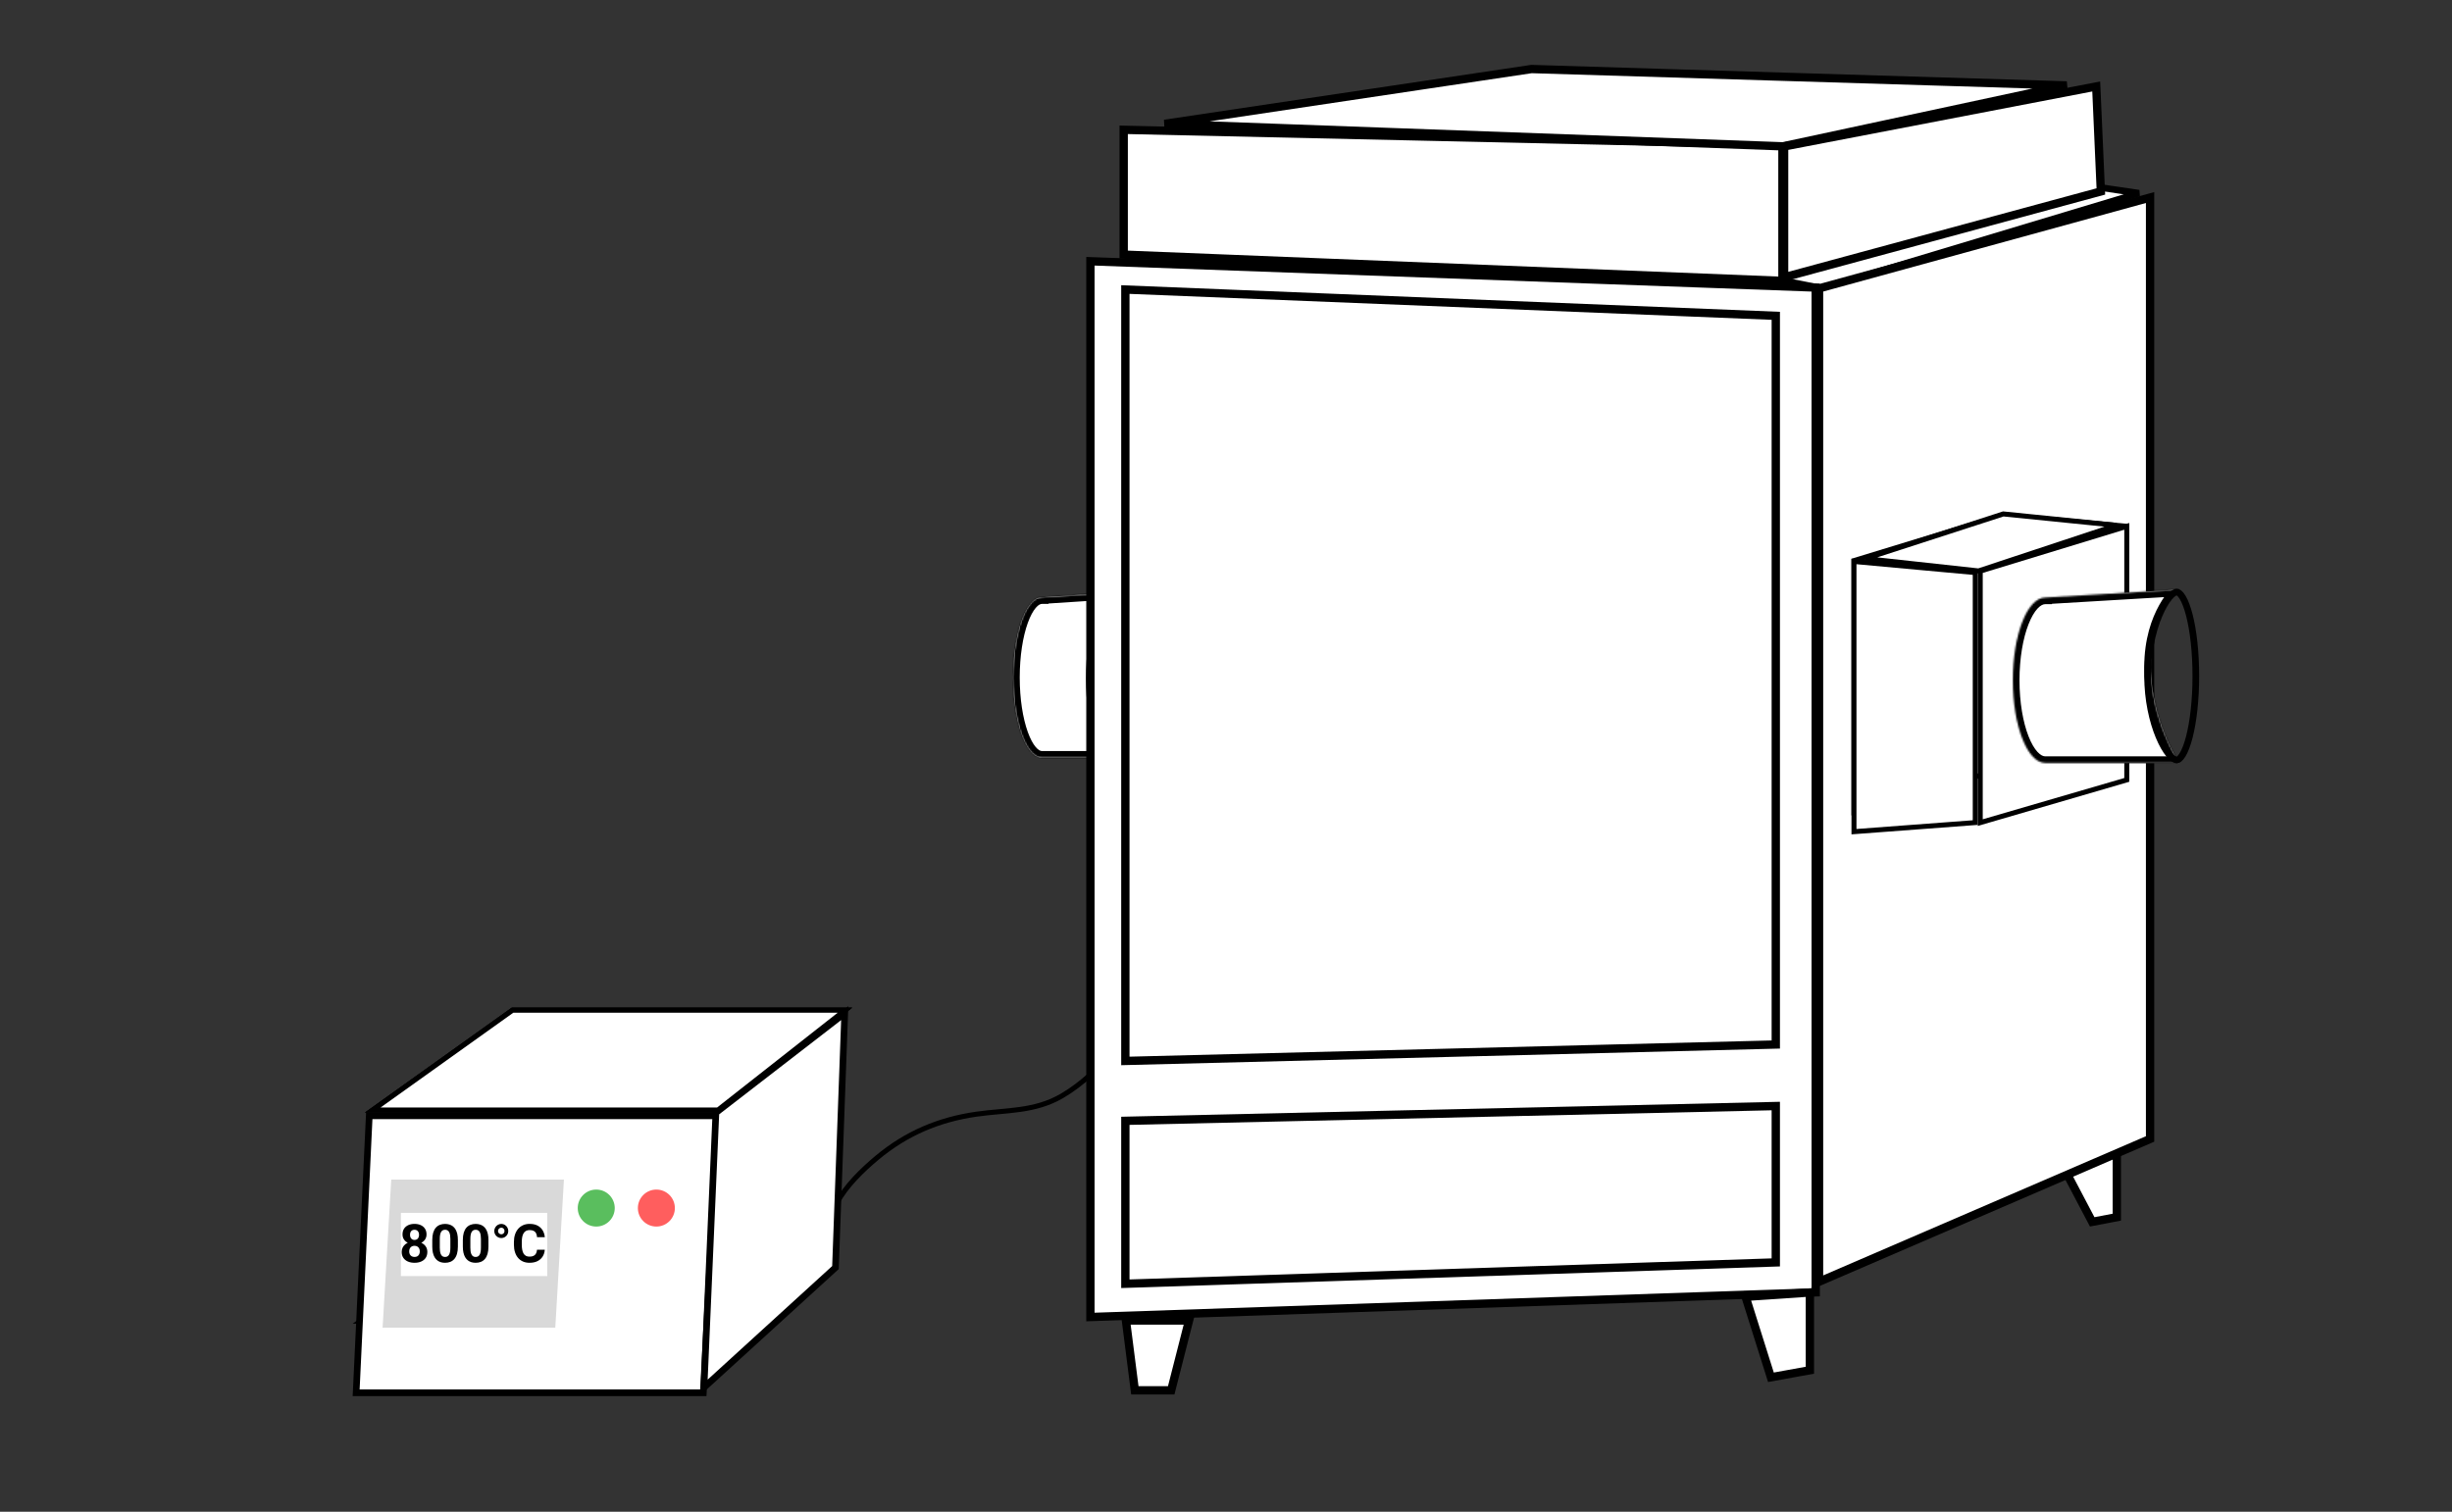 <svg width="1474" height="909" viewBox="0 0 1474 909" fill="none" xmlns="http://www.w3.org/2000/svg">
<rect x="0" y="0" width="1474" height="909" fill="#333333" stroke="none"/>
<path d="M503.092 723.303C508.593 712.98 518.414 703.519 527.214 696.168C544.761 681.509 564.362 673.184 586.901 669.961C605.108 667.358 621.945 668.572 638.444 658.922C650.711 651.747 660.113 642.04 670.092 632.303" stroke="black" stroke-width="3" stroke-linecap="round"/>
<path d="M216.68 794.412L300.7 734.393H500.521L463.848 763.223L424.174 794.412H216.68Z" fill="#D9D9D9" stroke="black" stroke-width="3"/>
<path d="M214.097 837.47L221.975 670.946H431.39L422.795 837.47H214.097Z" fill="white" stroke="black" stroke-width="4"/>
<path d="M423.191 834.287L430.356 669.034L507.799 609.192L502.232 762.179L423.191 834.287Z" fill="white" stroke="black" stroke-width="4"/>
<path d="M224.094 667.446L308.114 607.427H507.935L471.262 636.257L431.588 667.446H224.094Z" fill="white" stroke="black" stroke-width="3"/>
<path d="M235.19 709.303H339L333.81 798.303H230L235.19 709.303Z" fill="#D9D9D9"/>
<circle cx="394.572" cy="726.405" r="11.121" fill="#FF5E5E"/>
<circle cx="358.428" cy="726.405" r="11.121" fill="#5ABE5E"/>
<path d="M224.094 667.446L308.114 607.427H507.935L471.262 636.257L431.588 667.446H224.094Z" fill="white" stroke="black" stroke-width="3"/>
<path d="M224.094 667.446L308.114 607.427H507.935L471.262 636.257L431.588 667.446H224.094Z" fill="white" stroke="black" stroke-width="3"/>
<rect x="241" y="729.303" width="88" height="38" fill="white"/>
<path d="M256.891 752.766C256.891 754.193 256.557 755.396 255.891 756.375C255.224 757.344 254.307 758.078 253.141 758.578C251.984 759.068 250.672 759.312 249.203 759.312C247.734 759.312 246.417 759.068 245.25 758.578C244.083 758.078 243.161 757.344 242.484 756.375C241.807 755.396 241.469 754.193 241.469 752.766C241.469 751.807 241.661 750.943 242.047 750.172C242.432 749.391 242.969 748.724 243.656 748.172C244.354 747.609 245.172 747.182 246.109 746.891C247.047 746.589 248.068 746.438 249.172 746.438C250.651 746.438 251.974 746.698 253.141 747.219C254.307 747.74 255.224 748.474 255.891 749.422C256.557 750.37 256.891 751.484 256.891 752.766ZM252.359 752.469C252.359 751.771 252.224 751.172 251.953 750.672C251.693 750.161 251.323 749.771 250.844 749.5C250.365 749.229 249.807 749.094 249.172 749.094C248.536 749.094 247.979 749.229 247.5 749.5C247.021 749.771 246.646 750.161 246.375 750.672C246.115 751.172 245.984 751.771 245.984 752.469C245.984 753.156 246.115 753.75 246.375 754.25C246.646 754.75 247.021 755.135 247.5 755.406C247.99 755.667 248.557 755.797 249.203 755.797C249.849 755.797 250.406 755.667 250.875 755.406C251.354 755.135 251.719 754.75 251.969 754.25C252.229 753.75 252.359 753.156 252.359 752.469ZM256.406 742.281C256.406 743.438 256.099 744.464 255.484 745.359C254.87 746.245 254.016 746.938 252.922 747.438C251.839 747.938 250.599 748.188 249.203 748.188C247.797 748.188 246.547 747.938 245.453 747.438C244.359 746.938 243.505 746.245 242.891 745.359C242.276 744.464 241.969 743.438 241.969 742.281C241.969 740.906 242.276 739.75 242.891 738.812C243.516 737.865 244.37 737.146 245.453 736.656C246.547 736.167 247.786 735.922 249.172 735.922C250.578 735.922 251.823 736.167 252.906 736.656C254 737.146 254.854 737.865 255.469 738.812C256.094 739.75 256.406 740.906 256.406 742.281ZM251.906 742.484C251.906 741.87 251.797 741.339 251.578 740.891C251.359 740.432 251.047 740.078 250.641 739.828C250.245 739.578 249.755 739.453 249.172 739.453C248.609 739.453 248.125 739.573 247.719 739.812C247.323 740.052 247.016 740.401 246.797 740.859C246.589 741.307 246.484 741.849 246.484 742.484C246.484 743.099 246.589 743.641 246.797 744.109C247.016 744.568 247.328 744.927 247.734 745.188C248.141 745.448 248.63 745.578 249.203 745.578C249.776 745.578 250.26 745.448 250.656 745.188C251.062 744.927 251.37 744.568 251.578 744.109C251.797 743.641 251.906 743.099 251.906 742.484ZM275.25 745.625V749.562C275.25 751.271 275.068 752.745 274.703 753.984C274.339 755.214 273.812 756.224 273.125 757.016C272.448 757.797 271.641 758.375 270.703 758.75C269.766 759.125 268.724 759.312 267.578 759.312C266.661 759.312 265.807 759.198 265.016 758.969C264.224 758.729 263.51 758.359 262.875 757.859C262.25 757.359 261.708 756.729 261.25 755.969C260.802 755.198 260.458 754.281 260.219 753.219C259.979 752.156 259.859 750.938 259.859 749.562V745.625C259.859 743.917 260.042 742.453 260.406 741.234C260.781 740.005 261.307 739 261.984 738.219C262.672 737.438 263.484 736.865 264.422 736.5C265.359 736.125 266.401 735.938 267.547 735.938C268.464 735.938 269.312 736.057 270.094 736.297C270.885 736.526 271.599 736.885 272.234 737.375C272.87 737.865 273.411 738.495 273.859 739.266C274.307 740.026 274.651 740.938 274.891 742C275.13 743.052 275.25 744.26 275.25 745.625ZM270.734 750.156V745.016C270.734 744.193 270.688 743.474 270.594 742.859C270.51 742.245 270.38 741.724 270.203 741.297C270.026 740.859 269.807 740.505 269.547 740.234C269.286 739.964 268.99 739.766 268.656 739.641C268.323 739.516 267.953 739.453 267.547 739.453C267.036 739.453 266.583 739.552 266.188 739.75C265.802 739.948 265.474 740.266 265.203 740.703C264.932 741.13 264.724 741.703 264.578 742.422C264.443 743.13 264.375 743.995 264.375 745.016V750.156C264.375 750.979 264.417 751.703 264.5 752.328C264.594 752.953 264.729 753.49 264.906 753.938C265.094 754.375 265.312 754.734 265.562 755.016C265.823 755.286 266.12 755.484 266.453 755.609C266.797 755.734 267.172 755.797 267.578 755.797C268.078 755.797 268.521 755.698 268.906 755.5C269.302 755.292 269.635 754.969 269.906 754.531C270.188 754.083 270.396 753.5 270.531 752.781C270.667 752.062 270.734 751.188 270.734 750.156ZM293.625 745.625V749.562C293.625 751.271 293.443 752.745 293.078 753.984C292.714 755.214 292.188 756.224 291.5 757.016C290.823 757.797 290.016 758.375 289.078 758.75C288.141 759.125 287.099 759.312 285.953 759.312C285.036 759.312 284.182 759.198 283.391 758.969C282.599 758.729 281.885 758.359 281.25 757.859C280.625 757.359 280.083 756.729 279.625 755.969C279.177 755.198 278.833 754.281 278.594 753.219C278.354 752.156 278.234 750.938 278.234 749.562V745.625C278.234 743.917 278.417 742.453 278.781 741.234C279.156 740.005 279.682 739 280.359 738.219C281.047 737.438 281.859 736.865 282.797 736.5C283.734 736.125 284.776 735.938 285.922 735.938C286.839 735.938 287.688 736.057 288.469 736.297C289.26 736.526 289.974 736.885 290.609 737.375C291.245 737.865 291.786 738.495 292.234 739.266C292.682 740.026 293.026 740.938 293.266 742C293.505 743.052 293.625 744.26 293.625 745.625ZM289.109 750.156V745.016C289.109 744.193 289.062 743.474 288.969 742.859C288.885 742.245 288.755 741.724 288.578 741.297C288.401 740.859 288.182 740.505 287.922 740.234C287.661 739.964 287.365 739.766 287.031 739.641C286.698 739.516 286.328 739.453 285.922 739.453C285.411 739.453 284.958 739.552 284.562 739.75C284.177 739.948 283.849 740.266 283.578 740.703C283.307 741.13 283.099 741.703 282.953 742.422C282.818 743.13 282.75 743.995 282.75 745.016V750.156C282.75 750.979 282.792 751.703 282.875 752.328C282.969 752.953 283.104 753.49 283.281 753.938C283.469 754.375 283.688 754.734 283.938 755.016C284.198 755.286 284.495 755.484 284.828 755.609C285.172 755.734 285.547 755.797 285.953 755.797C286.453 755.797 286.896 755.698 287.281 755.5C287.677 755.292 288.01 754.969 288.281 754.531C288.562 754.083 288.771 753.5 288.906 752.781C289.042 752.062 289.109 751.188 289.109 750.156ZM297.125 740.219C297.125 739.438 297.318 738.724 297.703 738.078C298.089 737.422 298.604 736.901 299.25 736.516C299.896 736.13 300.604 735.938 301.375 735.938C302.135 735.938 302.833 736.13 303.469 736.516C304.104 736.901 304.609 737.422 304.984 738.078C305.359 738.724 305.547 739.438 305.547 740.219C305.547 741 305.359 741.714 304.984 742.359C304.609 742.995 304.104 743.5 303.469 743.875C302.833 744.25 302.135 744.438 301.375 744.438C300.604 744.438 299.896 744.25 299.25 743.875C298.604 743.5 298.089 742.995 297.703 742.359C297.318 741.714 297.125 741 297.125 740.219ZM299.375 740.219C299.375 740.781 299.573 741.25 299.969 741.625C300.365 742 300.833 742.188 301.375 742.188C301.917 742.188 302.37 742 302.734 741.625C303.099 741.25 303.281 740.781 303.281 740.219C303.281 739.646 303.099 739.167 302.734 738.781C302.37 738.396 301.917 738.203 301.375 738.203C300.833 738.203 300.365 738.396 299.969 738.781C299.573 739.167 299.375 739.646 299.375 740.219ZM322.812 751.453H327.484C327.391 752.984 326.969 754.344 326.219 755.531C325.479 756.719 324.443 757.646 323.109 758.312C321.786 758.979 320.193 759.312 318.328 759.312C316.87 759.312 315.562 759.062 314.406 758.562C313.25 758.052 312.26 757.323 311.438 756.375C310.625 755.427 310.005 754.281 309.578 752.938C309.151 751.594 308.938 750.089 308.938 748.422V746.844C308.938 745.177 309.156 743.672 309.594 742.328C310.042 740.974 310.677 739.823 311.5 738.875C312.333 737.927 313.328 737.198 314.484 736.688C315.641 736.177 316.932 735.922 318.359 735.922C320.255 735.922 321.854 736.266 323.156 736.953C324.469 737.641 325.484 738.589 326.203 739.797C326.932 741.005 327.37 742.38 327.516 743.922H322.828C322.776 743.005 322.594 742.229 322.281 741.594C321.969 740.948 321.495 740.464 320.859 740.141C320.234 739.807 319.401 739.641 318.359 739.641C317.578 739.641 316.896 739.786 316.312 740.078C315.729 740.37 315.24 740.812 314.844 741.406C314.448 742 314.151 742.75 313.953 743.656C313.766 744.552 313.672 745.604 313.672 746.812V748.422C313.672 749.599 313.76 750.635 313.938 751.531C314.115 752.417 314.385 753.167 314.75 753.781C315.125 754.385 315.604 754.844 316.188 755.156C316.781 755.458 317.495 755.609 318.328 755.609C319.307 755.609 320.115 755.453 320.75 755.141C321.385 754.828 321.87 754.365 322.203 753.75C322.547 753.135 322.75 752.37 322.812 751.453Z" fill="black"/>
<mask id="path-13-inside-1_718_278" fill="white">
<path fill-rule="evenodd" clip-rule="evenodd" d="M697.693 354.5L626.306 359.133V359.134C616.748 359.134 609 380.727 609 407.363C609 433.999 616.748 455.592 626.306 455.592C626.326 455.592 626.347 455.592 626.367 455.592H697.693V354.5Z"/>
</mask>
<path fill-rule="evenodd" clip-rule="evenodd" d="M697.693 354.5L626.306 359.133V359.134C616.748 359.134 609 380.727 609 407.363C609 433.999 616.748 455.592 626.306 455.592C626.326 455.592 626.347 455.592 626.367 455.592H697.693V354.5Z" fill="white"/>
<path d="M626.306 359.133L626.047 355.142L622.306 355.385V359.133H626.306ZM697.693 354.5H701.693V350.232L697.434 350.508L697.693 354.5ZM626.306 359.134L626.306 363.134L630.306 363.134V359.134H626.306ZM626.367 455.592V451.592H626.348L626.329 451.592L626.367 455.592ZM697.693 455.592V459.592H701.693V455.592H697.693ZM626.565 363.125L697.952 358.492L697.434 350.508L626.047 355.142L626.565 363.125ZM630.306 359.134V359.133H622.306V359.134H630.306ZM613 407.363C613 394.381 614.895 382.802 617.834 374.611C619.309 370.499 620.973 367.453 622.62 365.512C624.281 363.554 625.543 363.134 626.306 363.134L626.305 355.134C622.29 355.134 618.999 357.414 616.519 360.337C614.025 363.277 611.96 367.294 610.304 371.909C606.979 381.174 605 393.709 605 407.363H613ZM626.306 451.592C625.543 451.592 624.281 451.173 622.62 449.214C620.973 447.273 619.31 444.228 617.834 440.115C614.895 431.924 613 420.345 613 407.363H605C605 421.017 606.979 433.553 610.304 442.817C611.96 447.432 614.026 451.45 616.52 454.39C618.999 457.313 622.29 459.592 626.306 459.592V451.592ZM626.329 451.592C626.321 451.592 626.313 451.592 626.306 451.592V459.592C626.339 459.592 626.372 459.592 626.405 459.592L626.329 451.592ZM697.693 451.592H626.367V459.592H697.693V451.592ZM693.693 354.5V455.592H701.693V354.5H693.693Z" fill="black" mask="url(#path-13-inside-1_718_278)"/>
<path d="M685 407.954C685 421.755 683.105 434.165 680.098 443.055C678.591 447.51 676.841 450.972 674.996 453.279C673.136 455.606 671.401 456.5 669.903 456.5C668.406 456.5 666.671 455.606 664.811 453.279C662.965 450.972 661.216 447.51 659.709 443.055C656.702 434.165 654.807 421.755 654.807 407.954C654.807 394.154 656.702 381.744 659.709 372.854C661.216 368.398 662.965 364.937 664.811 362.629C666.671 360.303 668.406 359.408 669.903 359.408C671.401 359.408 673.136 360.303 674.996 362.629C676.841 364.937 678.591 368.398 680.098 372.854C683.105 381.744 685 394.154 685 407.954Z" fill="white" stroke="black" stroke-width="4"/>
<path d="M1095.4 173.44L1044.77 163.229L1244.12 110.039L1285.82 116.172L1095.4 173.44Z" fill="white" stroke="black" stroke-width="4"/>
<path d="M1091.5 777.084L655.5 791.914V157.092L1091.5 172.911V777.084Z" fill="white" stroke="black" stroke-width="5"/>
<path d="M682.201 836L676.839 794H714.782L704.058 836H682.201Z" fill="white" stroke="black" stroke-width="5"/>
<path d="M1064.58 828.148L1088 823.912V777.174L1049.34 779.781L1064.58 828.148Z" fill="white" stroke="black" stroke-width="5"/>
<path d="M1257.71 734.697L1272.5 731.875V690.545L1242.4 705.595L1257.71 734.697Z" fill="white" stroke="black" stroke-width="5"/>
<path d="M675.5 153.098V78.057L1071.5 86.945V168.898L675.5 153.098Z" fill="white" stroke="black" stroke-width="5"/>
<path d="M700.064 74.482L920.648 41.506L1242.38 51.369L1071.78 87.99L700.064 74.482Z" fill="white" stroke="black" stroke-width="5"/>
<path d="M1072.5 88.065V166.732L1262.91 115.111L1260.13 52.001L1072.5 88.065Z" fill="white" stroke="black" stroke-width="5"/>
<path d="M1067.5 628.062L676.5 637.936V174.103L1067.5 189.901V628.062Z" fill="white" stroke="black" stroke-width="5"/>
<path d="M676.5 771.917V673.944L1067.5 665.057V759.081L676.5 771.917Z" fill="white" stroke="black" stroke-width="5"/>
<path d="M1093.5 770.699V173.406L1292.5 118.779V684.856L1093.5 770.699Z" fill="white" stroke="black" stroke-width="5"/>
<path d="M1278.5 468.025L1205.59 472.278V309.777L1278.5 316.46L1278.5 468.025Z" fill="white" stroke="black" stroke-width="3"/>
<path d="M1114.5 417.568V337.076L1202.59 310.16V462.621L1114.5 488.315V417.568Z" fill="white" stroke="black" stroke-width="3"/>
<path d="M1190.41 423.894V343.401L1278.5 316.485V468.947L1190.41 494.64V423.894Z" fill="white" stroke="black" stroke-width="3"/>
<path d="M1187.41 494.616L1114.5 500.084V337.61L1187.41 344.293L1187.41 494.616Z" fill="white" stroke="black" stroke-width="3"/>
<path d="M1121.39 335.868L1204.25 309.024L1272.22 315.877L1189.38 343.295L1121.39 335.868Z" fill="white" stroke="black" stroke-width="3"/>
<mask id="path-32-inside-2_718_278" fill="white">
<path fill-rule="evenodd" clip-rule="evenodd" d="M1310 354.5L1229.51 359.28V359.28C1218.74 359.281 1210 381.557 1210 409.035C1210 436.514 1218.74 458.79 1229.51 458.79C1229.53 458.79 1229.55 458.79 1229.57 458.79H1310C1310 458.79 1293 433 1293 401C1293 369 1310 354.5 1310 354.5Z"/>
</mask>
<path fill-rule="evenodd" clip-rule="evenodd" d="M1310 354.5L1229.51 359.28V359.28C1218.74 359.281 1210 381.557 1210 409.035C1210 436.514 1218.74 458.79 1229.51 458.79C1229.53 458.79 1229.55 458.79 1229.57 458.79H1310C1310 458.79 1293 433 1293 401C1293 369 1310 354.5 1310 354.5Z" fill="white"/>
<path d="M1229.51 359.28L1229.27 355.287L1225.51 355.511V359.28H1229.51ZM1310 354.5L1312.6 357.543L1321.67 349.8L1309.76 350.507L1310 354.5ZM1229.51 359.28L1229.51 363.28L1233.51 363.28V359.28H1229.51ZM1229.57 458.79V454.79H1229.55L1229.54 454.79L1229.57 458.79ZM1310 458.79V462.79H1317.43L1313.34 456.589L1310 458.79ZM1229.75 363.273L1310.24 358.493L1309.76 350.507L1229.27 355.287L1229.75 363.273ZM1233.51 359.28V359.28H1225.51V359.28H1233.51ZM1214 409.035C1214 395.667 1216.13 383.746 1219.44 375.314C1221.1 371.086 1222.97 367.936 1224.85 365.91C1226.72 363.89 1228.3 363.28 1229.51 363.28L1229.51 355.28C1225.33 355.281 1221.78 357.456 1218.98 360.471C1216.19 363.481 1213.86 367.618 1211.99 372.393C1208.24 381.969 1206 394.926 1206 409.035H1214ZM1229.51 454.79C1228.3 454.79 1226.72 454.181 1224.85 452.161C1222.97 450.135 1221.1 446.985 1219.44 442.757C1216.13 434.325 1214 422.404 1214 409.035H1206C1206 423.145 1208.24 436.102 1211.99 445.678C1213.86 450.454 1216.19 454.59 1218.98 457.6C1221.78 460.615 1225.33 462.79 1229.51 462.79V454.79ZM1229.54 454.79C1229.53 454.79 1229.52 454.79 1229.51 454.79V462.79C1229.54 462.79 1229.57 462.79 1229.59 462.79L1229.54 454.79ZM1310 454.79H1229.57V462.79H1310V454.79ZM1289 401C1289 417.682 1293.42 432.658 1297.79 443.402C1299.99 448.789 1302.18 453.15 1303.83 456.178C1304.66 457.693 1305.35 458.877 1305.85 459.691C1306.09 460.099 1306.29 460.414 1306.43 460.632C1306.5 460.741 1306.55 460.826 1306.59 460.886C1306.61 460.916 1306.63 460.94 1306.64 460.958C1306.64 460.967 1306.65 460.974 1306.65 460.979C1306.65 460.982 1306.66 460.985 1306.66 460.987C1306.66 460.988 1306.66 460.989 1306.66 460.99C1306.66 460.991 1306.66 460.992 1310 458.79C1313.34 456.589 1313.34 456.59 1313.34 456.59C1313.34 456.591 1313.34 456.591 1313.34 456.591C1313.34 456.592 1313.34 456.592 1313.34 456.592C1313.34 456.591 1313.34 456.589 1313.34 456.585C1313.33 456.578 1313.32 456.564 1313.31 456.544C1313.29 456.505 1313.24 456.441 1313.19 456.354C1313.08 456.178 1312.91 455.908 1312.69 455.548C1312.25 454.827 1311.62 453.746 1310.85 452.343C1309.32 449.535 1307.26 445.449 1305.21 440.388C1301.08 430.237 1297 416.318 1297 401H1289ZM1310 354.5C1307.4 351.457 1307.4 351.458 1307.4 351.46C1307.4 351.46 1307.4 351.462 1307.4 351.463C1307.39 351.465 1307.39 351.468 1307.39 351.47C1307.38 351.476 1307.37 351.482 1307.37 351.49C1307.35 351.504 1307.33 351.523 1307.3 351.545C1307.25 351.589 1307.19 351.647 1307.11 351.721C1306.95 351.867 1306.73 352.073 1306.46 352.339C1305.92 352.871 1305.18 353.643 1304.31 354.662C1302.56 356.7 1300.28 359.731 1298.01 363.803C1293.46 371.967 1289 384.257 1289 401H1297C1297 385.743 1301.04 374.783 1304.99 367.697C1306.97 364.144 1308.94 361.55 1310.38 359.869C1311.1 359.029 1311.69 358.418 1312.08 358.032C1312.28 357.839 1312.42 357.702 1312.51 357.621C1312.55 357.58 1312.58 357.553 1312.6 357.54C1312.61 357.534 1312.61 357.531 1312.61 357.532C1312.61 357.532 1312.61 357.533 1312.61 357.535C1312.6 357.536 1312.6 357.537 1312.6 357.538C1312.6 357.539 1312.6 357.54 1312.6 357.541C1312.6 357.542 1312.6 357.543 1310 354.5Z" fill="black" mask="url(#path-32-inside-2_718_278)"/>
<path d="M1320 406.5C1320 420.88 1318.5 433.83 1316.11 443.125C1314.91 447.788 1313.52 451.418 1312.05 453.835C1310.5 456.371 1309.25 457 1308.5 457C1308.09 457 1307.47 456.835 1306.64 456.272C1305.8 455.715 1304.86 454.836 1303.85 453.606C1301.84 451.148 1299.72 447.491 1297.8 442.856C1293.96 433.601 1291 420.737 1291 406.5C1291 392.263 1293.96 379.399 1297.8 370.144C1299.72 365.509 1301.84 361.852 1303.85 359.394C1304.86 358.164 1305.8 357.285 1306.64 356.728C1307.47 356.165 1308.09 356 1308.5 356C1309.25 356 1310.5 356.629 1312.05 359.165C1313.52 361.582 1314.91 365.212 1316.11 369.875C1318.5 379.17 1320 392.12 1320 406.5Z" stroke="black" stroke-width="4"/>
</svg>
